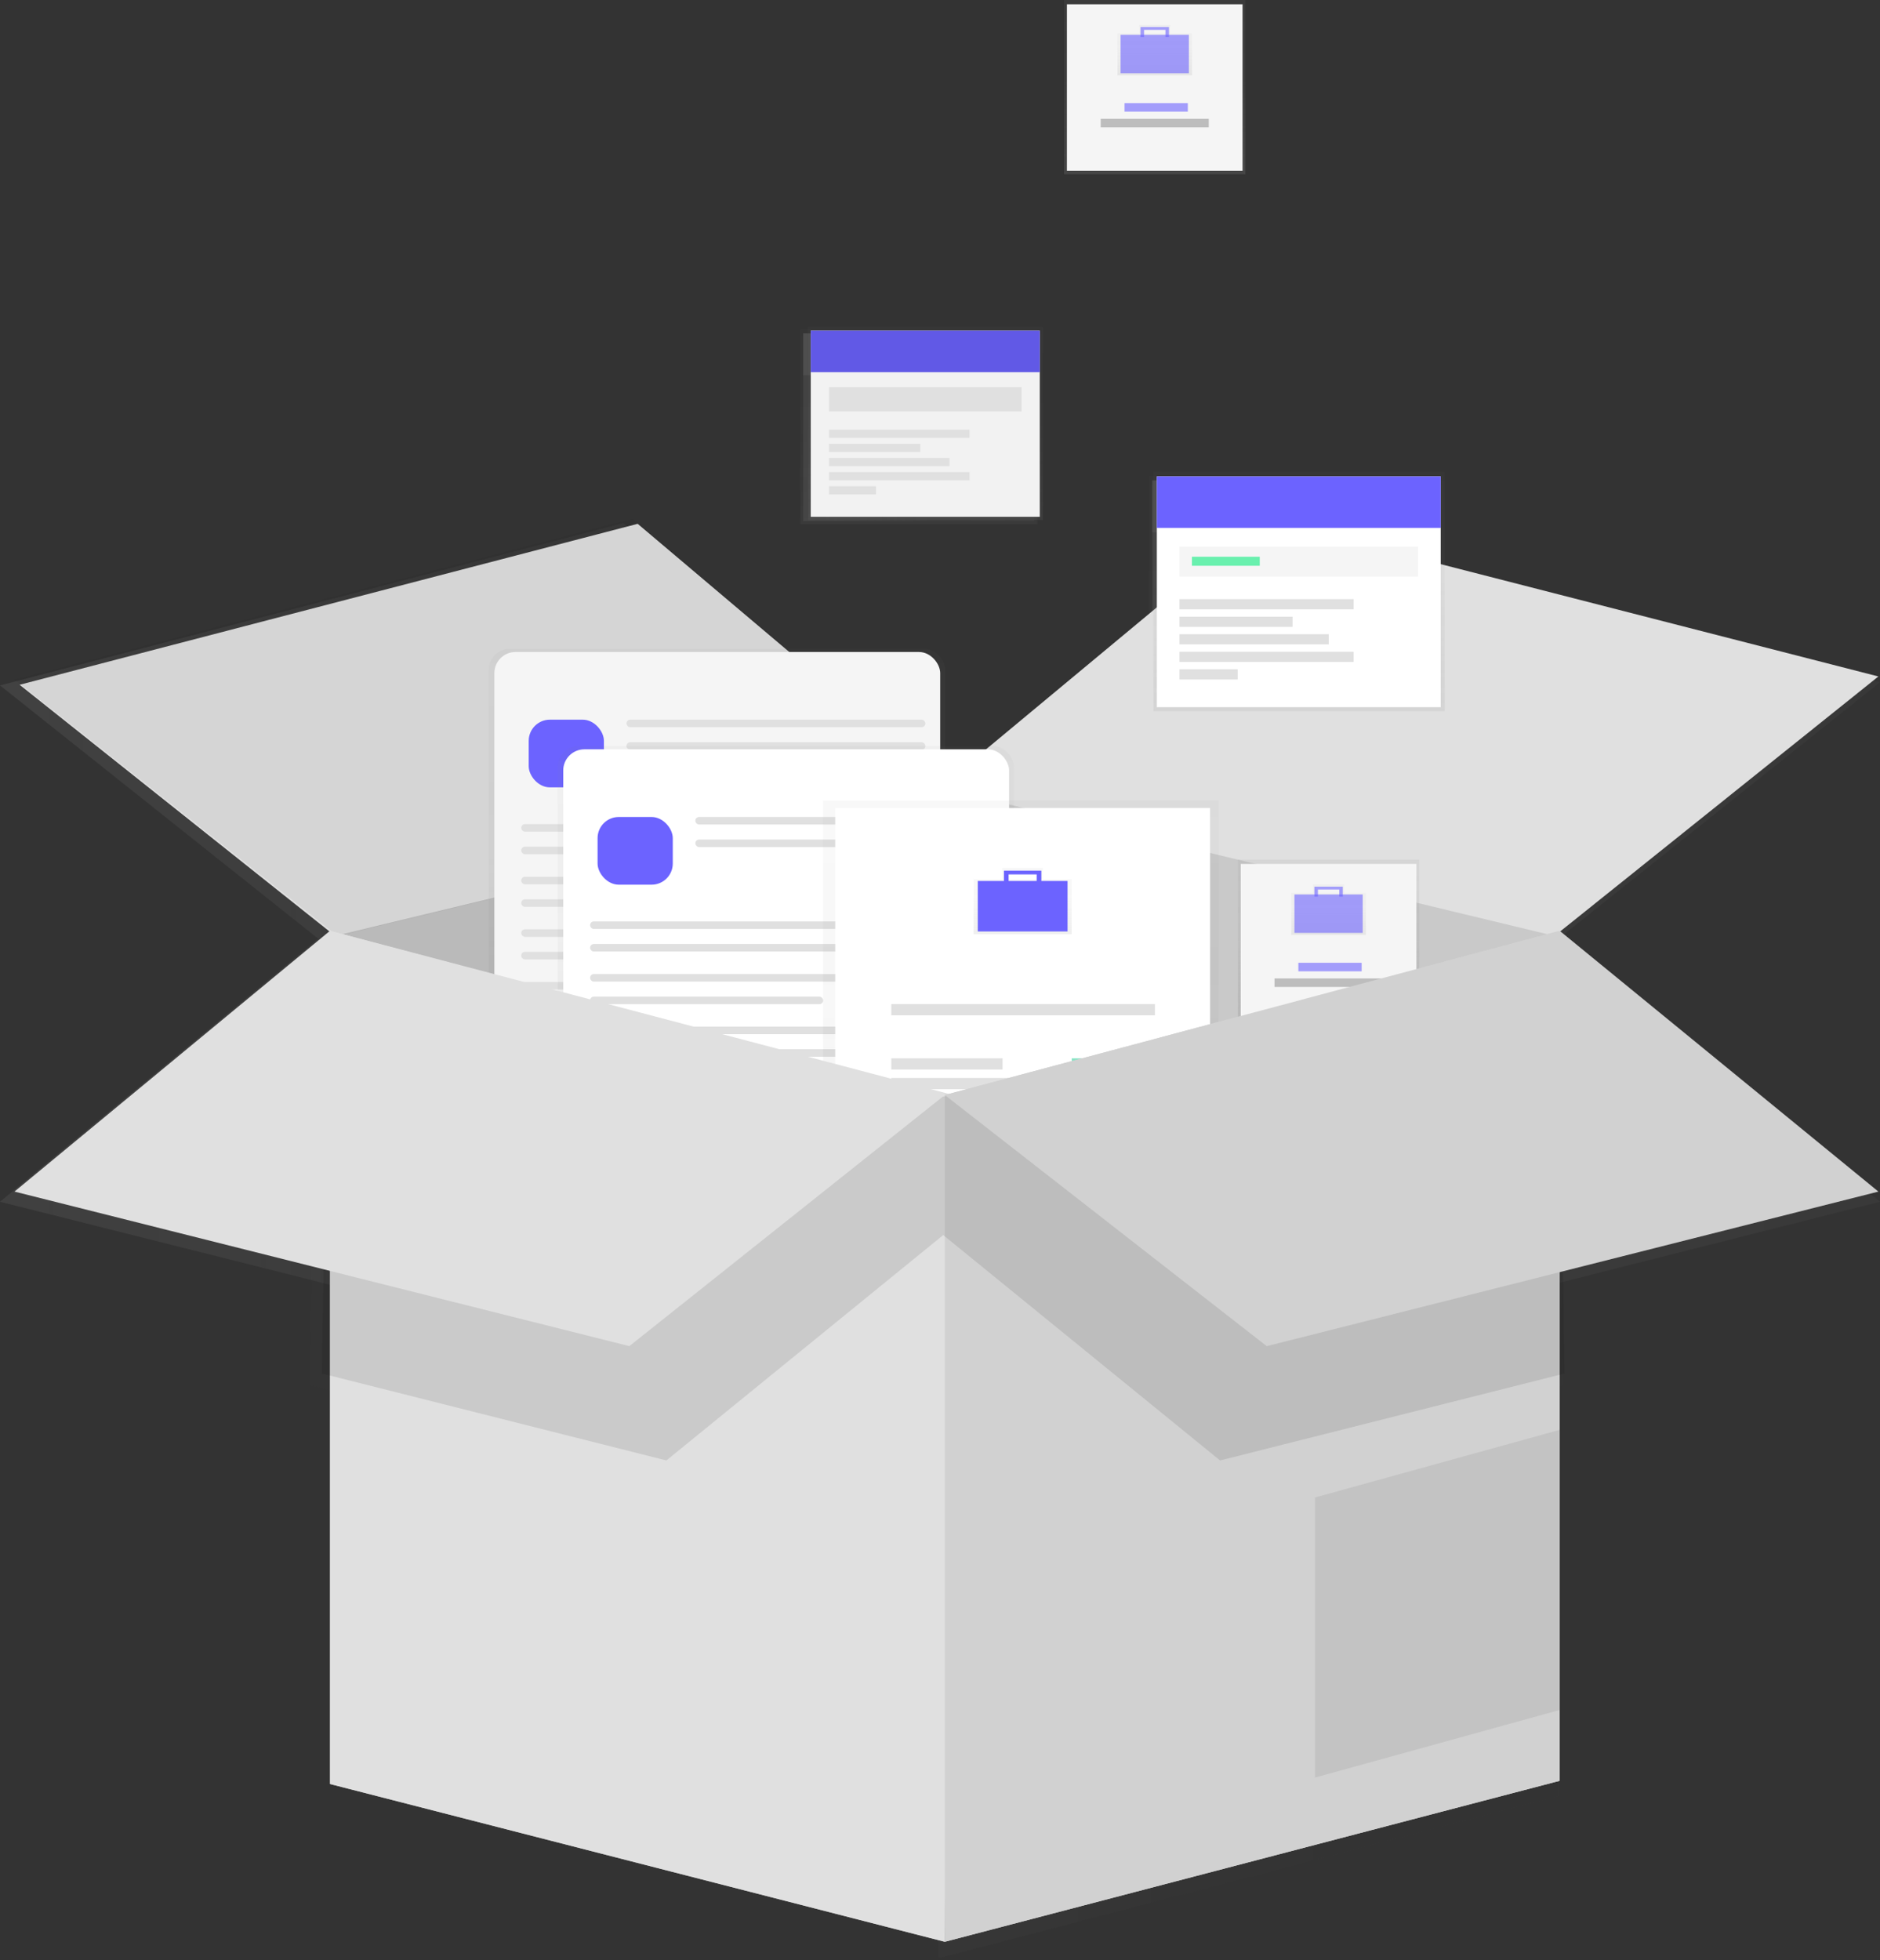 <svg xmlns="http://www.w3.org/2000/svg" width="400" height="417"><rect width="100%" height="100%" fill="#333333" stroke="none"/><defs><linearGradient id="a" x1="0%" x2="100%" y1="50.001%" y2="50.001%"><stop offset="0%" stop-color="gray" stop-opacity=".25"/><stop offset="54%" stop-color="gray" stop-opacity=".12"/><stop offset="100%" stop-color="gray" stop-opacity=".1"/></linearGradient><linearGradient id="b" x1="0%" x2="100%" y1="50%" y2="50%"><stop offset="0%" stop-color="gray" stop-opacity=".25"/><stop offset="54%" stop-color="gray" stop-opacity=".12"/><stop offset="100%" stop-color="gray" stop-opacity=".1"/></linearGradient><linearGradient id="c" x1="0%" x2="100%" y1="50%" y2="50%"><stop offset="0%" stop-color="gray" stop-opacity=".25"/><stop offset="54%" stop-color="gray" stop-opacity=".12"/><stop offset="100%" stop-color="gray" stop-opacity=".1"/></linearGradient><linearGradient id="d" x1="50%" x2="50%" y1="99.994%" y2="0%"><stop offset="0%" stop-color="gray" stop-opacity=".25"/><stop offset="54%" stop-color="gray" stop-opacity=".12"/><stop offset="100%" stop-color="gray" stop-opacity=".1"/></linearGradient><linearGradient id="e" x1="0%" x2="100%" y1="50%" y2="50%"><stop offset="0%" stop-color="gray" stop-opacity=".25"/><stop offset="54%" stop-color="gray" stop-opacity=".12"/><stop offset="100%" stop-color="gray" stop-opacity=".1"/></linearGradient><linearGradient id="f" x1="0%" x2="100%" y1="49.981%" y2="49.981%"><stop offset="0%" stop-color="gray" stop-opacity=".25"/><stop offset="54%" stop-color="gray" stop-opacity=".12"/><stop offset="100%" stop-color="gray" stop-opacity=".1"/></linearGradient><linearGradient id="g" x1="0%" x2="100%" y1="50%" y2="50%"><stop offset="0%" stop-color="gray" stop-opacity=".25"/><stop offset="54%" stop-color="gray" stop-opacity=".12"/><stop offset="100%" stop-color="gray" stop-opacity=".1"/></linearGradient><linearGradient id="h" x1="0%" x2="100%" y1="50%" y2="50%"><stop offset="0%" stop-color="gray" stop-opacity=".25"/><stop offset="54%" stop-color="gray" stop-opacity=".12"/><stop offset="100%" stop-color="gray" stop-opacity=".1"/></linearGradient><linearGradient id="i" x1="0%" x2="100%" y1="50%" y2="50%"><stop offset="0%" stop-color="gray" stop-opacity=".25"/><stop offset="54%" stop-color="gray" stop-opacity=".12"/><stop offset="100%" stop-color="gray" stop-opacity=".1"/></linearGradient><linearGradient id="j" x1="50%" x2="50%" y1="100%" y2="0%"><stop offset="0%" stop-color="gray" stop-opacity=".25"/><stop offset="54%" stop-color="gray" stop-opacity=".12"/><stop offset="100%" stop-color="gray" stop-opacity=".1"/></linearGradient><linearGradient id="k" x1="0%" x2="100.006%" y1="50%" y2="50%"><stop offset="0%" stop-color="gray" stop-opacity=".25"/><stop offset="54%" stop-color="gray" stop-opacity=".12"/><stop offset="100%" stop-color="gray" stop-opacity=".1"/></linearGradient><linearGradient id="l" x1="50%" x2="50%" y1="100%" y2="0%"><stop offset="0%" stop-color="gray" stop-opacity=".25"/><stop offset="54%" stop-color="gray" stop-opacity=".12"/><stop offset="100%" stop-color="gray" stop-opacity=".1"/></linearGradient><linearGradient id="m" x1="0%" x2="100%" y1="49.997%" y2="49.997%"><stop offset="0%" stop-color="gray" stop-opacity=".25"/><stop offset="54%" stop-color="gray" stop-opacity=".12"/><stop offset="100%" stop-color="gray" stop-opacity=".1"/></linearGradient><linearGradient id="n" x1="50%" x2="50%" y1="100%" y2="0%"><stop offset="0%" stop-color="gray" stop-opacity=".25"/><stop offset="54%" stop-color="gray" stop-opacity=".12"/><stop offset="100%" stop-color="gray" stop-opacity=".1"/></linearGradient><linearGradient id="o" x1="0%" x2="100%" y1="50%" y2="50%"><stop offset="0%" stop-color="gray" stop-opacity=".25"/><stop offset="54%" stop-color="gray" stop-opacity=".12"/><stop offset="100%" stop-color="gray" stop-opacity=".1"/></linearGradient><linearGradient id="p" x1="0%" x2="100%" y1="50%" y2="50%"><stop offset="0%" stop-color="gray" stop-opacity=".25"/><stop offset="54%" stop-color="gray" stop-opacity=".12"/><stop offset="100%" stop-color="gray" stop-opacity=".1"/></linearGradient><linearGradient id="q" x1="0%" x2="100%" y1="50%" y2="50%"><stop offset="0%" stop-color="gray" stop-opacity=".25"/><stop offset="54%" stop-color="gray" stop-opacity=".12"/><stop offset="100%" stop-color="gray" stop-opacity=".1"/></linearGradient><linearGradient id="r" x1="0%" x2="100%" y1="50%" y2="50%"><stop offset="0%" stop-color="gray" stop-opacity=".25"/><stop offset="54%" stop-color="gray" stop-opacity=".12"/><stop offset="100%" stop-color="gray" stop-opacity=".1"/></linearGradient><linearGradient id="s" x1="0%" x2="100%" y1="50%" y2="50%"><stop offset="0%" stop-color="gray" stop-opacity=".25"/><stop offset="54%" stop-color="gray" stop-opacity=".12"/><stop offset="100%" stop-color="gray" stop-opacity=".1"/></linearGradient><linearGradient id="t" x1="0%" x2="100.031%" y1="50%" y2="50%"><stop offset="0%" stop-color="gray" stop-opacity=".25"/><stop offset="54%" stop-color="gray" stop-opacity=".12"/><stop offset="100%" stop-color="gray" stop-opacity=".1"/></linearGradient><linearGradient id="u" x1="0%" x2="100%" y1="50%" y2="50%"><stop offset="0%" stop-color="gray" stop-opacity=".25"/><stop offset="54%" stop-color="gray" stop-opacity=".12"/><stop offset="100%" stop-color="gray" stop-opacity=".1"/></linearGradient><linearGradient id="v" x1="0%" x2="100%" y1="49.996%" y2="49.996%"><stop offset="0%" stop-color="gray" stop-opacity=".25"/><stop offset="54%" stop-color="gray" stop-opacity=".12"/><stop offset="100%" stop-color="gray" stop-opacity=".1"/></linearGradient><linearGradient id="w" x1="50.007%" x2="50.007%" y1="100%" y2="0%"><stop offset="0%" stop-color="gray" stop-opacity=".25"/><stop offset="54%" stop-color="gray" stop-opacity=".12"/><stop offset="100%" stop-color="gray" stop-opacity=".1"/></linearGradient><linearGradient id="x" x1="0%" x2="100%" y1="50.008%" y2="50.008%"><stop offset="0%" stop-color="gray" stop-opacity=".25"/><stop offset="54%" stop-color="gray" stop-opacity=".12"/><stop offset="100%" stop-color="gray" stop-opacity=".1"/></linearGradient><linearGradient id="y" x1="50.017%" x2="50.017%" y1="99.899%" y2="-.151%"><stop offset="0%" stop-color="gray" stop-opacity=".25"/><stop offset="54%" stop-color="gray" stop-opacity=".12"/><stop offset="100%" stop-color="gray" stop-opacity=".1"/></linearGradient><linearGradient id="z" x1="0%" x2="100.037%" y1="50%" y2="50%"><stop offset="0%" stop-color="gray" stop-opacity=".25"/><stop offset="54%" stop-color="gray" stop-opacity=".12"/><stop offset="100%" stop-color="gray" stop-opacity=".1"/></linearGradient><linearGradient id="A" x1=".089%" x2="100%" y1="50.127%" y2="50.127%"><stop offset="0%" stop-color="gray" stop-opacity=".25"/><stop offset="54%" stop-color="gray" stop-opacity=".12"/><stop offset="100%" stop-color="gray" stop-opacity=".1"/></linearGradient><linearGradient id="B" x1="0%" x2="100.04%" y1="50%" y2="50%"><stop offset="0%" stop-color="gray" stop-opacity=".25"/><stop offset="54%" stop-color="gray" stop-opacity=".12"/><stop offset="100%" stop-color="gray" stop-opacity=".1"/></linearGradient><linearGradient id="C" x1="0%" x2="100%" y1="50%" y2="50%"><stop offset="0%" stop-color="gray" stop-opacity=".25"/><stop offset="54%" stop-color="gray" stop-opacity=".12"/><stop offset="100%" stop-color="gray" stop-opacity=".1"/></linearGradient><linearGradient id="D" x1="50.011%" x2="50.011%" y1="100%" y2="0%"><stop offset="0%" stop-color="gray" stop-opacity=".25"/><stop offset="54%" stop-color="gray" stop-opacity=".12"/><stop offset="100%" stop-color="gray" stop-opacity=".1"/></linearGradient><linearGradient id="E" x1="0%" x2="100%" y1="50%" y2="50%"><stop offset="0%" stop-color="gray" stop-opacity=".25"/><stop offset="54%" stop-color="gray" stop-opacity=".12"/><stop offset="100%" stop-color="gray" stop-opacity=".1"/></linearGradient><linearGradient id="F" x1="0%" x2="100%" y1="49.969%" y2="49.969%"><stop offset="0%" stop-color="gray" stop-opacity=".25"/><stop offset="54%" stop-color="gray" stop-opacity=".12"/><stop offset="100%" stop-color="gray" stop-opacity=".1"/></linearGradient><linearGradient id="G" x1="0%" x2="99.987%" y1="50%" y2="50%"><stop offset="0%" stop-color="gray" stop-opacity=".25"/><stop offset="54%" stop-color="gray" stop-opacity=".12"/><stop offset="100%" stop-color="gray" stop-opacity=".1"/></linearGradient><linearGradient id="H" x1="0%" x2="99.982%" y1="49.845%" y2="49.845%"><stop offset="0%" stop-color="gray" stop-opacity=".25"/><stop offset="54%" stop-color="gray" stop-opacity=".12"/><stop offset="100%" stop-color="gray" stop-opacity=".1"/></linearGradient><linearGradient id="I" x1="0%" x2="100%" y1="49.845%" y2="49.845%"><stop offset="0%" stop-color="gray" stop-opacity=".25"/><stop offset="54%" stop-color="gray" stop-opacity=".12"/><stop offset="100%" stop-color="gray" stop-opacity=".1"/></linearGradient><linearGradient id="J" x1="0%" x2="100%" y1="49.845%" y2="49.845%"><stop offset="0%" stop-color="gray" stop-opacity=".25"/><stop offset="54%" stop-color="gray" stop-opacity=".12"/><stop offset="100%" stop-color="gray" stop-opacity=".1"/></linearGradient><linearGradient id="K" x1="0%" x2="99.982%" y1="50.155%" y2="50.155%"><stop offset="0%" stop-color="gray" stop-opacity=".25"/><stop offset="54%" stop-color="gray" stop-opacity=".12"/><stop offset="100%" stop-color="gray" stop-opacity=".1"/></linearGradient><linearGradient id="L" x1="0%" x2="100%" y1="50.155%" y2="50.155%"><stop offset="0%" stop-color="gray" stop-opacity=".25"/><stop offset="54%" stop-color="gray" stop-opacity=".12"/><stop offset="100%" stop-color="gray" stop-opacity=".1"/></linearGradient><linearGradient id="M" x1="50%" x2="50%" y1="100%" y2="0%"><stop offset="0%" stop-color="gray" stop-opacity=".25"/><stop offset="54%" stop-color="gray" stop-opacity=".12"/><stop offset="100%" stop-color="gray" stop-opacity=".1"/></linearGradient><linearGradient id="N" x1="0%" x2="99.991%" y1="49.994%" y2="49.994%"><stop offset="0%" stop-color="gray" stop-opacity=".25"/><stop offset="54%" stop-color="gray" stop-opacity=".12"/><stop offset="100%" stop-color="gray" stop-opacity=".1"/></linearGradient><linearGradient id="O" x1="0%" x2="99.991%" y1="50%" y2="50%"><stop offset="0%" stop-color="gray" stop-opacity=".25"/><stop offset="54%" stop-color="gray" stop-opacity=".12"/><stop offset="100%" stop-color="gray" stop-opacity=".1"/></linearGradient><linearGradient id="P" x1="0%" x2="100%" y1="50%" y2="50%"><stop offset="0%" stop-color="gray" stop-opacity=".25"/><stop offset="54%" stop-color="gray" stop-opacity=".12"/><stop offset="100%" stop-color="gray" stop-opacity=".1"/></linearGradient><linearGradient id="Q" x1="0%" x2="100%" y1="49.875%" y2="49.875%"><stop offset="0%" stop-color="gray" stop-opacity=".25"/><stop offset="54%" stop-color="gray" stop-opacity=".12"/><stop offset="100%" stop-color="gray" stop-opacity=".1"/></linearGradient><linearGradient id="R" x1="0%" x2="100%" y1="50.125%" y2="50.125%"><stop offset="0%" stop-color="gray" stop-opacity=".25"/><stop offset="54%" stop-color="gray" stop-opacity=".12"/><stop offset="100%" stop-color="gray" stop-opacity=".1"/></linearGradient><linearGradient id="S" x1="0%" x2="100%" y1="49.875%" y2="49.875%"><stop offset="0%" stop-color="gray" stop-opacity=".25"/><stop offset="54%" stop-color="gray" stop-opacity=".12"/><stop offset="100%" stop-color="gray" stop-opacity=".1"/></linearGradient><linearGradient id="T" x1="0%" x2="100%" y1="50.125%" y2="50.125%"><stop offset="0%" stop-color="gray" stop-opacity=".25"/><stop offset="54%" stop-color="gray" stop-opacity=".12"/><stop offset="100%" stop-color="gray" stop-opacity=".1"/></linearGradient><linearGradient id="U" x1="0%" x2="100%" y1="50%" y2="50%"><stop offset="0%" stop-color="gray" stop-opacity=".25"/><stop offset="54%" stop-color="gray" stop-opacity=".12"/><stop offset="100%" stop-color="gray" stop-opacity=".1"/></linearGradient><linearGradient id="V" x1="0%" x2="100%" y1="50%" y2="50%"><stop offset="0%" stop-color="gray" stop-opacity=".25"/><stop offset="54%" stop-color="gray" stop-opacity=".12"/><stop offset="100%" stop-color="gray" stop-opacity=".1"/></linearGradient><linearGradient id="W" x1="0%" x2="100%" y1="50%" y2="50%"><stop offset="0%" stop-color="gray" stop-opacity=".25"/><stop offset="54%" stop-color="gray" stop-opacity=".12"/><stop offset="100%" stop-color="gray" stop-opacity=".1"/></linearGradient><linearGradient id="X" x1="0%" x2="100%" y1="50%" y2="50%"><stop offset="0%" stop-color="gray" stop-opacity=".25"/><stop offset="54%" stop-color="gray" stop-opacity=".12"/><stop offset="100%" stop-color="gray" stop-opacity=".1"/></linearGradient><linearGradient id="Y" x1="0%" x2="100%" y1="50%" y2="50%"><stop offset="0%" stop-color="gray" stop-opacity=".25"/><stop offset="54%" stop-color="gray" stop-opacity=".12"/><stop offset="100%" stop-color="gray" stop-opacity=".1"/></linearGradient><linearGradient id="Z" x1="50%" x2="50%" y1="100%" y2="0%"><stop offset="0%" stop-color="gray" stop-opacity=".25"/><stop offset="54%" stop-color="gray" stop-opacity=".12"/><stop offset="100%" stop-color="gray" stop-opacity=".1"/></linearGradient><linearGradient id="aa" x1="50.006%" x2="50.006%" y1="100%" y2="0%"><stop offset="0%" stop-color="gray" stop-opacity=".25"/><stop offset="54%" stop-color="gray" stop-opacity=".12"/><stop offset="100%" stop-color="gray" stop-opacity=".1"/></linearGradient><linearGradient id="ab" x1="50.003%" x2="50.003%" y1="100%" y2="0%"><stop offset="0%" stop-color="gray" stop-opacity=".25"/><stop offset="54%" stop-color="gray" stop-opacity=".12"/><stop offset="100%" stop-color="gray" stop-opacity=".1"/></linearGradient><linearGradient id="ac" x1="50.013%" x2="50.013%" y1="100%" y2="0%"><stop offset="0%" stop-color="gray" stop-opacity=".25"/><stop offset="54%" stop-color="gray" stop-opacity=".12"/><stop offset="100%" stop-color="gray" stop-opacity=".1"/></linearGradient><linearGradient id="ad" x1="50%" x2="50%" y1="100%" y2="0%"><stop offset="0%" stop-color="gray" stop-opacity=".25"/><stop offset="54%" stop-color="gray" stop-opacity=".12"/><stop offset="100%" stop-color="gray" stop-opacity=".1"/></linearGradient><linearGradient id="ae" x1="49.983%" x2="49.983%" y1="100.203%" y2=".254%"><stop offset="0%" stop-color="gray" stop-opacity=".25"/><stop offset="54%" stop-color="gray" stop-opacity=".12"/><stop offset="100%" stop-color="gray" stop-opacity=".1"/></linearGradient><linearGradient id="af" x1="49.983%" x2="49.983%" y1="100%" y2="0%"><stop offset="0%" stop-color="gray" stop-opacity=".25"/><stop offset="54%" stop-color="gray" stop-opacity=".12"/><stop offset="100%" stop-color="gray" stop-opacity=".1"/></linearGradient><linearGradient id="ag" x1="50.005%" x2="50.005%" y1="100%" y2="0%"><stop offset="0%" stop-color="gray" stop-opacity=".25"/><stop offset="54%" stop-color="gray" stop-opacity=".12"/><stop offset="100%" stop-color="gray" stop-opacity=".1"/></linearGradient><linearGradient id="ah" x1="50%" x2="50%" y1="100%" y2="0%"><stop offset="0%" stop-color="gray" stop-opacity=".25"/><stop offset="54%" stop-color="gray" stop-opacity=".12"/><stop offset="100%" stop-color="gray" stop-opacity=".1"/></linearGradient></defs><g fill="none"><g opacity=".7" transform="translate(0 69.755)"><path fill="url(#a)" d="M132.153 31.847L.202.071v248.703l131.951-34.54z" opacity=".1" transform="translate(199.455 98.093)"/><path fill="url(#b)" d="M199.657 98.163l68.392-56.648L400 75.368l-68.392 54.572z"/><path fill="url(#c)" d="M0 76.054l67.7 53.886 131.957-31.777-67.014-56.648z"/><path fill="url(#c)" d="M0 34.638l67.7 53.885 131.957-31.776L132.643.098z" opacity=".05" transform="translate(0 41.417)"/><rect width="97.94" height="90.365" x=".425" y=".207" fill="url(#d)" opacity=".5" rx="4.5" transform="translate(101.362 69.21)"/><rect width="95.684" height="88.174" x="102.981" y="70.114" fill="url(#e)" rx="4.5"/><rect width="16.136" height="14.523" x="110.354" y="84.638" fill="url(#f)" rx="4.5"/><rect width="64.147" height="1.613" x="131.33" y="84.638" fill="url(#g)" rx=".8"/><rect width="64.147" height="1.613" x="131.33" y="89.477" fill="url(#g)" rx=".8"/><rect width="86.736" height="1.613" x="108.741" y="107.052" fill="url(#h)" rx=".8"/><rect width="86.736" height="1.613" x="108.741" y="111.891" fill="url(#h)" rx=".8"/><rect width="86.736" height="1.613" x="108.741" y="118.343" fill="url(#h)" rx=".8"/><rect width="50.022" height="1.613" x="108.741" y="123.188" fill="url(#i)" rx=".8"/><rect width="86.736" height="1.613" x="108.741" y="129.624" fill="url(#h)" rx=".8"/><rect width="86.736" height="1.613" x="108.741" y="134.463" fill="url(#h)" rx=".8"/><rect width="86.736" height="1.613" x="108.741" y="140.921" fill="url(#h)" rx=".8"/><rect width="50.022" height="1.613" x="108.741" y="145.76" fill="url(#i)" rx=".8"/><rect width="97.94" height="90.365" x=".49" y=".376" fill="url(#j)" opacity=".5" rx="4.5" transform="translate(116.076 89.918)"/><rect width="95.684" height="88.174" x="117.76" y="90.997" fill="url(#e)" rx="4.5"/><rect width="16.136" height="14.523" x="125.134" y="105.52" fill="url(#f)" rx="4.5"/><rect width="64.147" height="1.613" x="146.114" y="105.52" fill="url(#g)" rx=".8"/><rect width="64.147" height="1.613" x="146.114" y="110.36" fill="url(#g)" rx=".8"/><rect width="86.736" height="1.613" x="123.52" y="127.929" fill="url(#k)" rx=".8"/><rect width="86.736" height="1.613" x="123.52" y="132.774" fill="url(#k)" rx=".8"/><rect width="86.736" height="1.613" x="123.52" y="139.226" fill="url(#k)" rx=".8"/><rect width="50.022" height="1.613" x="123.52" y="144.065" fill="url(#i)" rx=".8"/><rect width="86.736" height="1.613" x="123.52" y="150.507" fill="url(#k)" rx=".8"/><rect width="86.736" height="1.613" x="123.52" y="155.346" fill="url(#k)" rx=".8"/><rect width="86.736" height="1.613" x="123.52" y="161.804" fill="url(#k)" rx=".8"/><rect width="50.022" height="1.613" x="123.52" y="166.643" fill="url(#i)" rx=".8"/><path fill="url(#l)" d="M.223.082h84.861v99.706H.223z" opacity=".5" transform="translate(173.297 101.907)"/><path fill="url(#m)" d="M176.131 103.597h80.447v95.896h-80.447z"/><path fill="url(#n)" d="M15.286 2.768V.36H6.54v2.408H.387V14.6h21.035V2.77h-6.136zM7.63 1.226h6.54v1.531H7.63v-1.53z" opacity=".5" transform="translate(205.45 116.076)"/><path fill="url(#o)" d="M206.725 119.243h19.259v10.834h-19.259z"/><path fill="url(#p)" d="M212.343 117.035v2.812h1.003v-2.005h6.016v2.005h1.003v-2.812z"/><path fill="url(#q)" d="M188.169 145.668h56.572v2.409h-56.572zm0 15.847h56.572v2.409h-56.572zm0 4.213h56.572v2.409h-56.572z"/><path fill="url(#r)" d="M188.169 157.302h23.875v2.409h-23.875z"/><path fill="url(#s)" d="M.185.354h17.853v2.409H.185z" opacity=".6" transform="translate(226.703 156.948)"/><path fill="url(#t)" d="M208.027 175.559h17.853v2.409h-17.853z"/><path fill="url(#u)" d="M132.153 182.627L.202 217.166V35.477L132.153.24z" opacity=".07" transform="translate(199.455 129.7)"/><path fill="url(#v)" d="M.082 15.019v60.104l52.507-14.507V.512z" opacity=".07" transform="translate(279.02 236.512)"/><path fill="url(#w)" d="M262.55 114.67h38.916v37.39H262.55z"/><path fill="url(#x)" d="M263.161 115.586h37.695v35.711h-37.695z"/><path fill="url(#y)" d="M11.771 1.956V.136H5.106v1.831H.436v9.003h16.005V1.956h-4.67zM5.941.79h5.002v1.166H5.94V.79z" opacity=".5" transform="translate(273.57 119.891)"/><path fill="url(#z)" d="M.022.082h14.649v8.24H.022z" opacity=".6" transform="translate(274.66 122.07)"/><path fill="url(#A)" d="M.48.033v2.141h.768V.649h4.578v1.525h.763V.033z" opacity=".6" transform="translate(278.474 120.436)"/><path fill="url(#B)" d="M.316.016h13.58v1.831H.316z" opacity=".6" transform="translate(275.204 136.785)"/><path fill="url(#C)" d="M270.409 140.158h23.199v1.831h-23.199z"/><path fill="url(#D)" d="M.267.376h50.42v41.417H.267z" opacity=".5" transform="translate(170.027)"/><path fill="url(#E)" d="M170.883 1.161h49.15v39.946h-49.15z"/><path fill="url(#F)" d="M170.883 1.161h49.15v8.91h-49.15z"/><path fill="url(#F)" d="M.311.071h49.15v8.91H.311z" opacity=".1" transform="translate(170.572 1.09)"/><path fill="url(#G)" d="M174.801 13.302h41.319v5.188h-41.319z"/><path fill="url(#H)" d="M174.801 22.409h30.158v1.76h-30.158z"/><path fill="url(#I)" d="M174.801 25.444h19.58v1.76h-19.58z"/><path fill="url(#J)" d="M174.801 28.48h25.847v1.76h-25.847z"/><path fill="url(#K)" d="M174.801 31.51h30.158v1.76h-30.158z"/><path fill="url(#L)" d="M174.801 34.545h10.082v1.76h-10.082z"/><path fill="url(#M)" d="M.283.414h62.496v51.33H.283z" opacity=".5" transform="translate(244.142 31.063)"/><path fill="url(#N)" d="M245.155 32.447h60.921v49.51h-60.921z"/><path fill="url(#O)" d="M245.155 32.447h60.921v11.041h-60.921z"/><path fill="url(#P)" d="M250.005 47.493h51.21v6.431h-51.21z"/><path fill="url(#Q)" d="M250.005 58.779h37.379v2.185h-37.379z"/><path fill="url(#R)" d="M250.005 62.54h24.272v2.185h-24.272z"/><path fill="url(#S)" d="M250.005 66.305h32.038v2.185h-32.038z"/><path fill="url(#Q)" d="M250.005 70.065h37.379v2.185h-37.379z"/><path fill="url(#T)" d="M250.005 73.826h12.501v2.185h-12.501z"/><path fill="url(#U)" d="M252.676 49.678h14.561v1.94h-14.561z"/><path fill="url(#V)" d="M.038 93.052l73.918 18.654 59.412-48.36V33.64L1.417.48z" opacity=".1" transform="translate(65.94 131.88)"/><path fill="url(#W)" d="M133.733 93.052l-73.924 18.654L.398 63.346V33.64L132.349.48z" opacity=".1" transform="translate(198.91 131.88)"/><path fill="url(#X)" d="M67.7 129.94L0 185.902l131.951 33.161 67.706-53.886z"/><path fill="url(#Y)" d="M331.608 129.94L400 185.902l-131.259 33.161-69.084-53.886z"/><path fill="url(#Y)" d="M132.153.24l68.392 55.962-131.259 33.16L.202 35.477z" opacity=".07" transform="translate(199.455 129.7)"/></g><path fill="#C9C9C9" d="M331.847 198.016l-130.822-31.509v246.577l130.822-34.245z"/><path fill="#C9C9C9" d="M331.847 198.016l-130.822-31.509v246.577l130.822-34.245z" opacity=".1"/><path fill="#BABABA" d="M70.207 198.016l130.818-31.509v246.577L70.207 379.52z"/><path fill="#BABABA" d="M70.207 196.926l130.818-31.509v247.667L70.207 379.52z" opacity=".17"/><path fill="#E0E0E0" d="M199.935 167.597l68.899-57.254 130.823 33.564-68.9 55.199z"/><path fill="#E0E0E0" d="M4.174 145.678l67.123 53.428 130.817-31.509-66.436-56.164z"/><path fill="#000" d="M3.084 144.589l68.758 54.517 130.817-31.509-68.07-57.254z" opacity=".05"/><rect width="97.101" height="89.591" x=".452" y=".131" fill="url(#Z)" opacity=".5" rx="4.5" transform="translate(103.542 137.875)"/><rect width="94.861" height="87.417" x="105.183" y="138.703" fill="#F5F5F5" rx="4.5"/><rect width="16" height="14.398" x="112.49" y="153.101" fill="#6C63FF" rx="4.5"/><rect width="63.597" height="1.602" x="133.292" y="153.101" fill="#E0E0E0" rx=".8"/><rect width="63.597" height="1.602" x="133.292" y="157.896" fill="#E0E0E0" rx=".8"/><rect width="85.995" height="1.602" x="110.894" y="175.319" fill="#E0E0E0" rx=".8"/><rect width="85.995" height="1.602" x="110.894" y="180.12" fill="#E0E0E0" rx=".8"/><rect width="85.995" height="1.602" x="110.894" y="186.518" fill="#E0E0E0" rx=".8"/><rect width="49.597" height="1.602" x="110.894" y="191.319" fill="#E0E0E0" rx=".8"/><rect width="85.995" height="1.602" x="110.894" y="197.7" fill="#E0E0E0" rx=".8"/><rect width="85.995" height="1.602" x="110.894" y="202.501" fill="#E0E0E0" rx=".8"/><rect width="85.995" height="1.602" x="110.894" y="208.899" fill="#E0E0E0" rx=".8"/><rect width="49.597" height="1.602" x="110.894" y="213.7" fill="#E0E0E0" rx=".8"/><rect width="97.101" height="89.591" x=".392" y=".125" fill="url(#aa)" opacity=".5" rx="4.5" transform="translate(118.256 158.583)"/><rect width="94.861" height="87.417" x="119.837" y="159.406" fill="#FFF" rx="4.5"/><rect width="16" height="14.398" x="127.144" y="173.804" fill="#6C63FF" rx="4.5"/><rect width="63.597" height="1.602" x="147.946" y="173.804" fill="#E0E0E0" rx=".8"/><rect width="63.597" height="1.602" x="147.946" y="178.599" fill="#E0E0E0" rx=".8"/><rect width="85.995" height="1.602" x="125.548" y="196.022" fill="#E0E0E0" rx=".8"/><rect width="85.995" height="1.602" x="125.548" y="200.823" fill="#E0E0E0" rx=".8"/><rect width="85.995" height="1.602" x="125.548" y="207.221" fill="#E0E0E0" rx=".8"/><rect width="49.597" height="1.602" x="125.548" y="212.022" fill="#E0E0E0" rx=".8"/><rect width="85.995" height="1.602" x="125.548" y="218.403" fill="#E0E0E0" rx=".8"/><rect width="85.995" height="1.602" x="125.548" y="223.204" fill="#E0E0E0" rx=".8"/><rect width="85.995" height="1.602" x="125.548" y="229.602" fill="#E0E0E0" rx=".8"/><rect width="49.597" height="1.602" x="125.548" y="234.403" fill="#E0E0E0" rx=".8"/><path fill="url(#ab)" d="M.185.278h84.136v98.85H.185z" opacity=".5" transform="translate(174.932 170.027)"/><path fill="#FFF" d="M177.706 171.896h79.76v95.074h-79.76z"/><path fill="url(#ac)" d="M14.845 2.817V.425H6.153v2.392H.07V14.55h20.855V2.817h-6.081zm-7.63-1.52h6.54v1.52h-6.54v-1.52z" opacity=".5" transform="translate(207.084 184.196)"/><path fill="#6C63FF" d="M208.038 187.411h19.095v10.741h-19.095z"/><path fill="#6C63FF" d="M213.608 185.221v2.784h.991v-1.989h5.968v1.989h.997v-2.784z"/><path fill="#E0E0E0" d="M189.64 213.608h56.087v2.387H189.64zm0 15.711h56.087v2.387H189.64zm0 4.18h56.087v2.387H189.64zm0-8.355h23.668v2.387H189.64z"/><path fill="#3AD29F" d="M228.027 225.144h17.7v2.387h-17.7z" opacity=".6"/><path fill="#6C63FF" d="M209.33 243.243h17.7v2.387h-17.7z"/><path fill="#E0E0E0" d="M70.207 198.016V379.52l130.818 33.564 1.765-180.136z"/><path fill="#D0D0D0" d="M331.847 378.839l-130.822 34.245V232.948l130.822-34.932z"/><path fill="#E0E0E0" d="M331.847 378.839l-130.822 34.245V232.948l130.822-34.932z" opacity=".07"/><path fill="#000" d="M279.793 318.567v59.586l52.054-14.382V304.18z" opacity=".07"/><path fill="url(#ad)" d="M263.384 182.877h38.583v37.068h-38.583z"/><path fill="#F5F5F5" d="M263.989 183.782h37.373v35.406h-37.373z"/><path fill="url(#ae)" d="M11.324 1.978V.136h-6.61v1.82H.087v8.927h15.864V1.978h-4.627zM5.542.823h4.96v1.155h-4.96V.823z" opacity=".5" transform="translate(274.66 188.01)"/><path fill="#6C63FF" d="M275.411 190.289h14.523v8.169h-14.523z" opacity=".6"/><path fill="#6C63FF" d="M279.651 188.627v2.12h.758v-1.515h4.539v1.515h.752v-2.12zm-3.405 16.191h13.466v1.815h-13.466z" opacity=".6"/><path fill="#BDBDBD" d="M271.177 208.147h22.997v1.815h-22.997z"/><path fill="url(#ad)" d="M226.398 0h38.583v37.068h-38.583z"/><path fill="#F5F5F5" d="M227.003.91h37.373v35.406h-37.373z"/><path fill="url(#af)" d="M11.395 2.207V.392h-6.61v1.815H.158v8.927h15.864V2.207h-4.627zM5.613 1.052h4.96v1.155h-4.96V1.052z" opacity=".5" transform="translate(237.602 4.905)"/><path fill="#6C63FF" d="M238.425 7.411h14.523v8.169h-14.523z" opacity=".6"/><path fill="#6C63FF" d="M242.665 5.749v2.12h.757V6.354h4.54v1.515h.752v-2.12zm-3.406 16.191h13.466v1.815h-13.466z" opacity=".6"/><path fill="#BDBDBD" d="M234.191 25.27h22.997v1.815h-22.997z"/><path fill="url(#ag)" d="M.256.349h49.989v41.063H.256z" opacity=".5" transform="translate(171.662 69.21)"/><path fill="#F2F2F2" d="M172.501 70.338h48.73v39.602h-48.73z"/><path fill="#6C63FF" d="M172.501 70.338h48.73v8.834h-48.73z"/><path fill="#000" d="M172.501 70.338h48.73v8.834h-48.73z" opacity=".1"/><path fill="#E0E0E0" d="M176.387 82.376h40.965v5.144h-40.965zm0 9.025h29.896v1.749h-29.896zm0 3.008h19.411v1.749h-19.411zm0 3.008h25.624v1.749h-25.624zm0 3.014h29.896v1.749h-29.896zm0 3.008h10v1.749h-10z"/><path fill="url(#ah)" d="M.18.12h61.962v50.894H.18z" opacity=".5" transform="translate(245.232 100.272)"/><path fill="#FFF" d="M246.136 101.351h60.398v49.09h-60.398z"/><path fill="#6C63FF" d="M246.136 101.351h60.398v10.948h-60.398z"/><path fill="#F5F5F5" d="M250.948 116.272h50.774v6.376h-50.774z"/><path fill="#E0E0E0" d="M250.948 127.46h37.057v2.163h-37.057zm0 3.733h24.065v2.163h-24.065zm0 3.728h31.76v2.163h-31.76zm0 3.733h37.057v2.163h-37.057zm0 3.727h12.392v2.163h-12.392z"/><path fill="#69F0AE" d="M253.597 118.436h14.436v1.924h-14.436z"/><path fill="#000" d="M68.496 292.196l73.286 18.491 58.905-47.946v-29.449L69.864 200.414zm264.381 0l-73.286 18.491-58.904-47.946v-29.449l130.823-32.878z" opacity=".1"/><path fill="#E0E0E0" d="M70.207 198.016L3.084 253.493l130.818 32.878 67.123-53.423zm261.64 0l67.81 55.477-130.137 32.878-68.495-53.423z"/><path fill="#000" d="M331.847 198.016l67.81 55.477-130.137 32.878-68.495-53.423z" opacity=".07"/></g></svg>